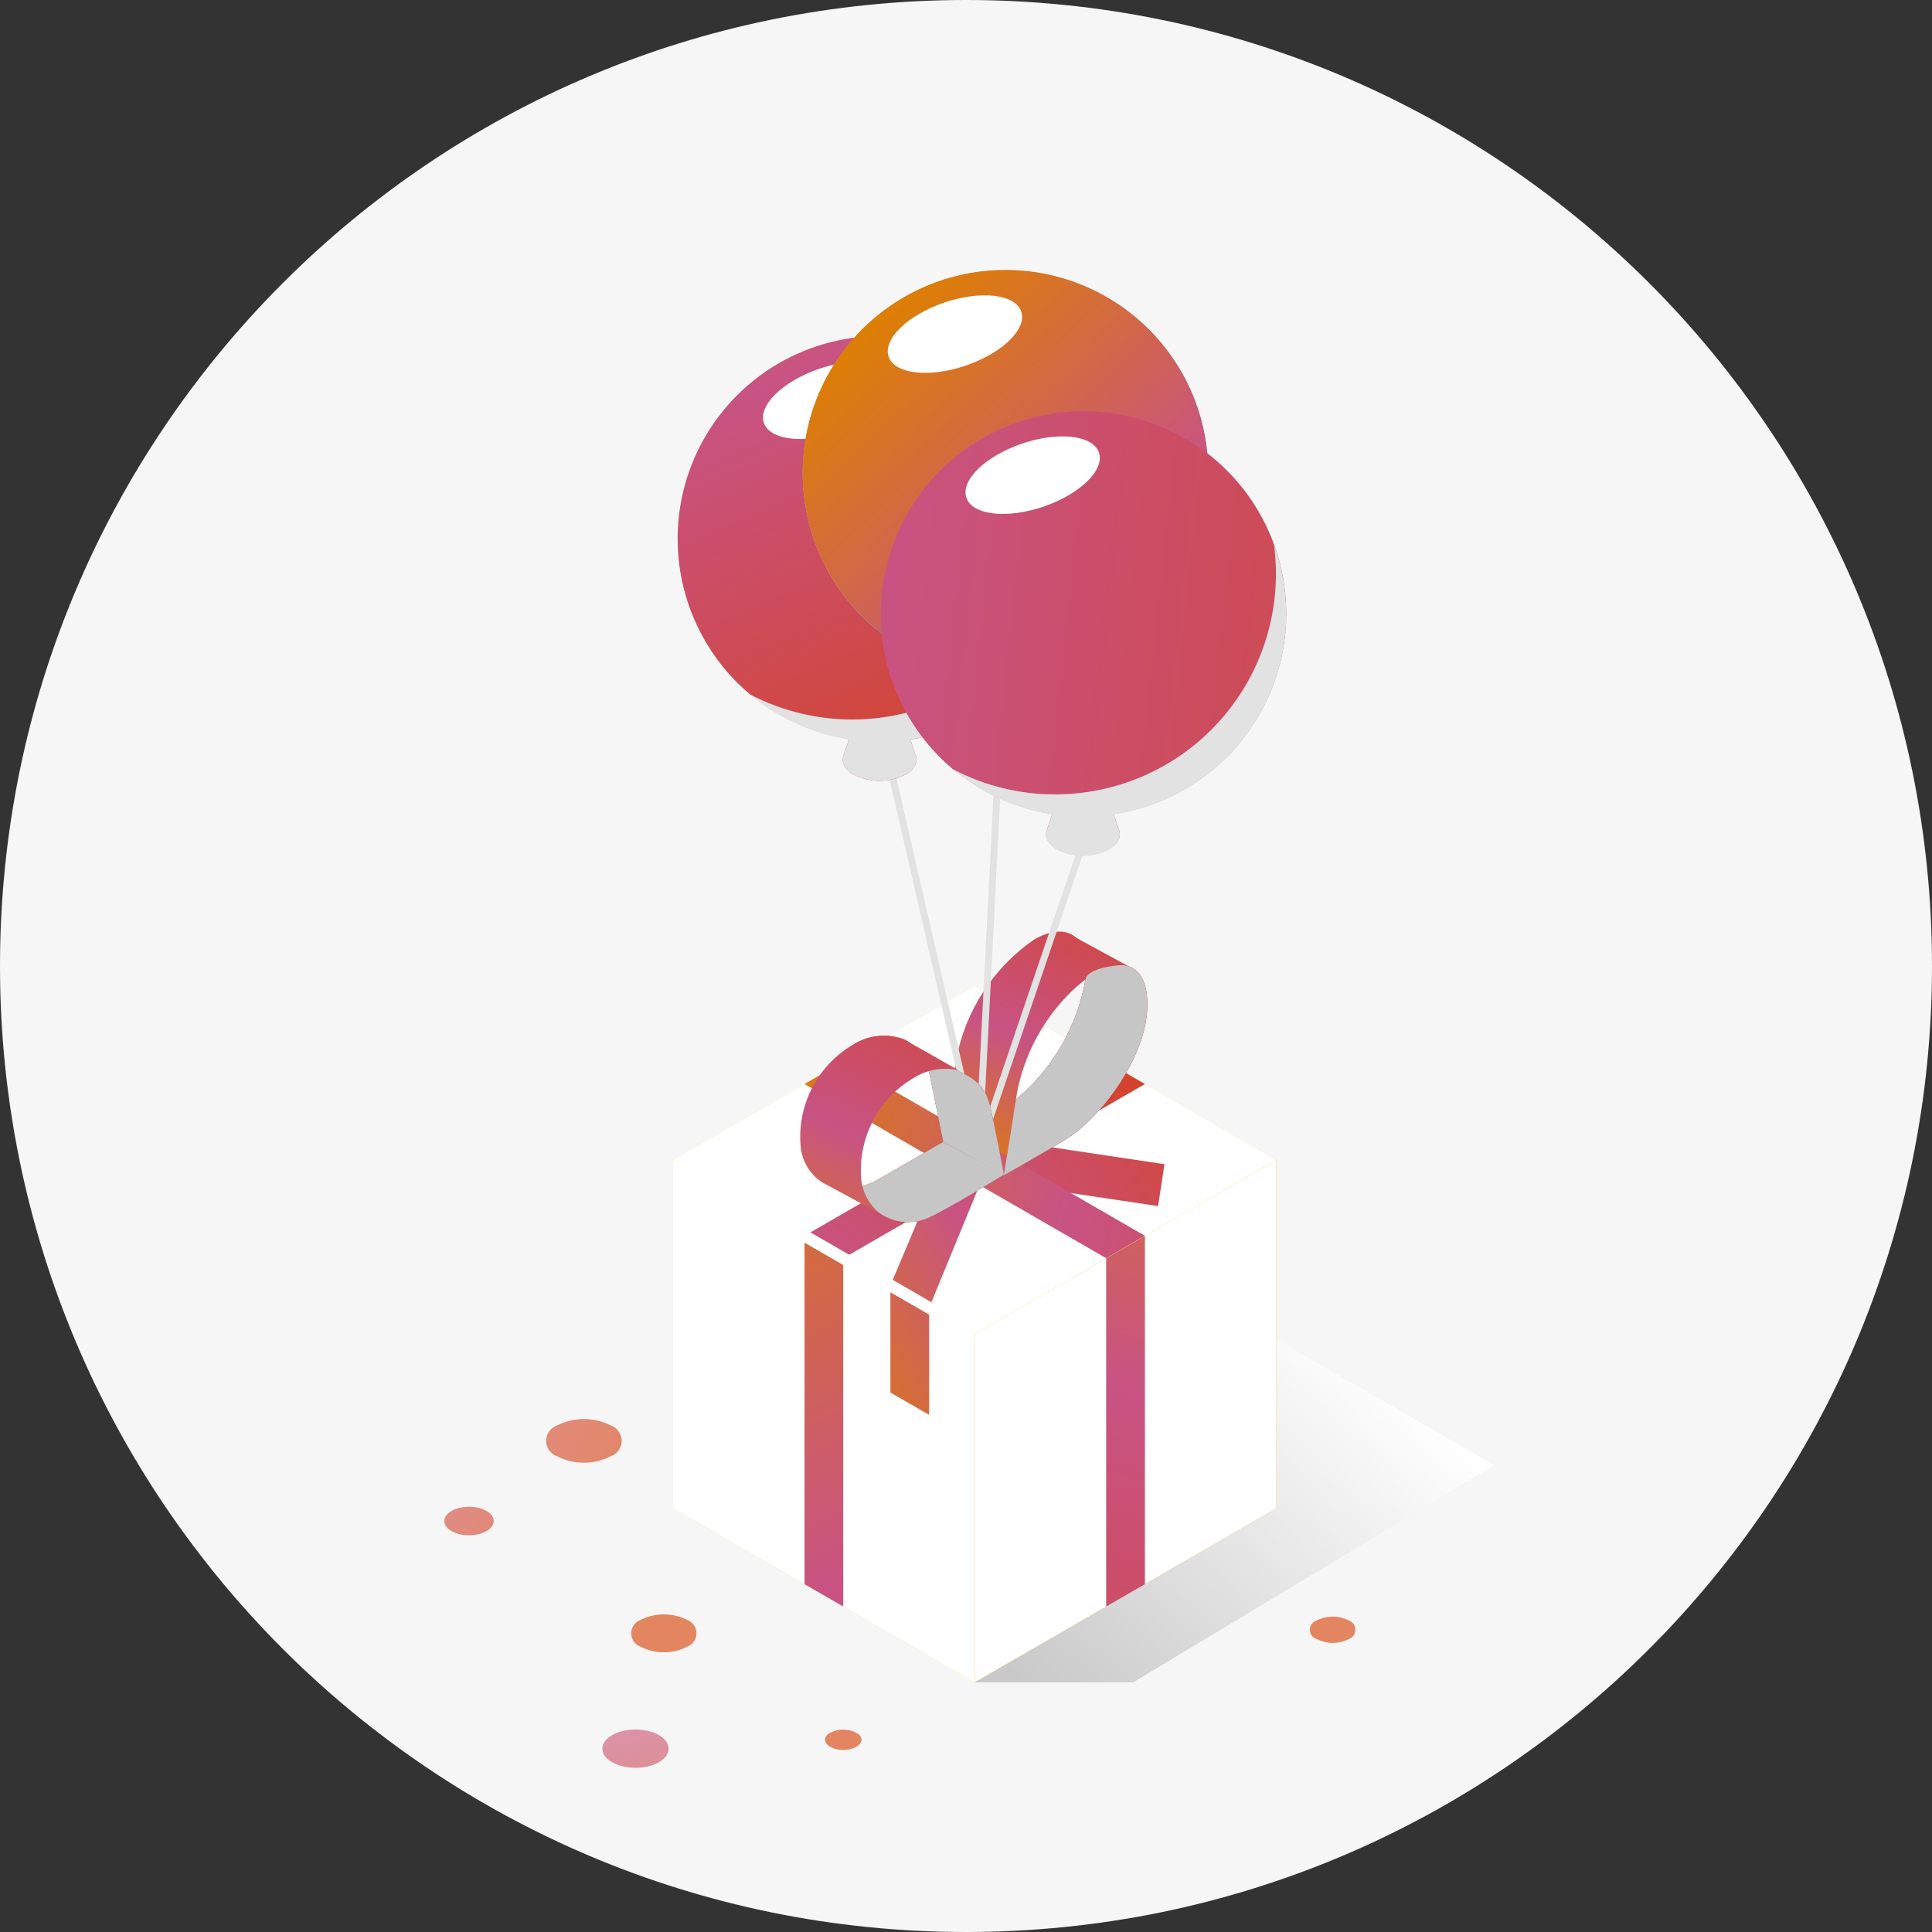 <svg width="135" height="135" viewBox="0 0 135 135" fill="none" xmlns="http://www.w3.org/2000/svg">
<rect x="0" y="0" width="135" height="135" fill="#333333" stroke="none"/>
<path d="M135 67.5C135 30.221 104.779 0 67.5 0C30.221 0 0 30.221 0 67.5C0 104.779 30.221 135 67.5 135C104.779 135 135 104.779 135 67.5Z" fill="#F6F6F6"/>
<path style="mix-blend-mode:multiply" d="M83.317 90.206L58.104 105.394L68.109 117.556H79.183L104.395 102.378L83.317 90.206Z" fill="url(#paint0_linear_10283_2869)"/>
<path d="M68.109 93.222V117.556L47.03 105.394V81.05L62.218 89.817L64.924 91.385L68.109 93.222Z" fill="#FBD45C"/>
<g style="mix-blend-mode:color">
<path d="M68.109 93.222V117.556L47.03 105.394V81.05L62.218 89.817L64.924 91.385L68.109 93.222Z" fill="white"/>
</g>
<path d="M58.923 112.254L56.217 110.696V86.352L58.923 87.92V112.254Z" fill="url(#paint1_linear_10283_2869)"/>
<path d="M64.924 91.385V98.864L62.218 97.306V89.817L64.924 91.385Z" fill="url(#paint2_linear_10283_2869)"/>
<path d="M89.188 105.394L68.109 117.556V93.222L89.188 81.05V105.394Z" fill="#E79B00"/>
<g style="mix-blend-mode:color">
<path d="M89.188 105.394L68.109 117.556V93.222L89.188 81.05V105.394Z" fill="white"/>
</g>
<path d="M80.001 110.696L77.295 112.254V87.92L80.001 86.352V110.696Z" fill="url(#paint3_linear_10283_2869)"/>
<path d="M68.109 93.222L47.03 81.05L68.109 68.878L89.188 81.05L68.109 93.222Z" fill="#FBD45C"/>
<g style="mix-blend-mode:color">
<path d="M68.109 93.222L47.03 81.05L68.109 68.878L89.188 81.05L68.109 93.222Z" fill="white"/>
</g>
<path d="M58.923 87.92L56.217 86.352L77.296 74.18L80.001 75.748L58.923 87.92Z" fill="url(#paint4_linear_10283_2869)"/>
<path d="M80.92 84.275L70.466 82.717L70.915 79.782L81.37 81.35L80.92 84.275Z" fill="url(#paint5_linear_10283_2869)"/>
<path d="M64.924 91.385L62.218 89.817L64.924 83.406L68.449 82.807L64.924 91.385Z" fill="url(#paint6_linear_10283_2869)"/>
<path d="M78.114 67.46C78.114 67.46 75.968 67.61 75.848 68.459C75.269 71.731 73.55 74.692 70.995 76.816L70.146 82.118C70.146 82.118 71.714 81.25 74.33 79.702C76.946 78.154 80.031 73.91 80.161 70.476C80.291 67.041 78.114 67.46 78.114 67.46Z" fill="url(#paint7_linear_10283_2869)"/>
<path d="M76.487 68.019C76.847 67.755 77.265 67.581 77.706 67.51C78.147 67.439 78.598 67.473 79.023 67.61L74.649 65.233L74.989 69.158C75.442 68.721 75.944 68.338 76.487 68.019Z" fill="url(#paint8_linear_10283_2869)"/>
<path d="M70.995 76.796L71.065 76.357C71.668 73.202 73.383 70.368 75.898 68.369C76.197 65.503 74.62 64.285 72.243 65.663C69.412 67.623 67.464 70.617 66.821 74L65.912 79.792L70.426 77.186C70.605 77.066 70.795 76.936 70.995 76.796Z" fill="url(#paint9_linear_10283_2869)"/>
<path d="M65.902 79.782L70.146 82.098L70.995 76.796L67.041 77.705L65.902 79.782Z" fill="url(#paint10_linear_10283_2869)"/>
<path d="M67.749 93.432C67.676 93.43 67.603 93.41 67.54 93.372L47.31 81.689C47.213 81.634 47.142 81.544 47.113 81.437C47.083 81.331 47.096 81.216 47.15 81.12C47.177 81.072 47.213 81.03 47.257 80.996C47.3 80.963 47.35 80.938 47.403 80.924C47.456 80.91 47.511 80.907 47.566 80.915C47.62 80.923 47.672 80.942 47.719 80.97L67.959 92.653C68.007 92.68 68.049 92.716 68.083 92.759C68.116 92.803 68.141 92.852 68.155 92.906C68.169 92.959 68.172 93.014 68.164 93.068C68.156 93.123 68.138 93.175 68.109 93.222C68.072 93.284 68.019 93.337 67.956 93.373C67.894 93.41 67.822 93.43 67.749 93.432Z" fill="white"/>
<path d="M56.217 75.748L58.923 74.18L80.001 86.352L77.296 87.92L56.217 75.748Z" fill="url(#paint11_linear_10283_2869)"/>
<path d="M68.379 80.701H68.329C68.266 80.684 68.211 80.643 68.178 80.587C68.144 80.531 68.134 80.465 68.149 80.401L75.798 57.824C75.812 57.762 75.851 57.708 75.905 57.675C75.96 57.641 76.025 57.63 76.087 57.645C76.15 57.659 76.204 57.698 76.237 57.752C76.271 57.807 76.282 57.872 76.267 57.934L68.618 80.491C68.611 80.549 68.583 80.603 68.538 80.641C68.494 80.68 68.437 80.701 68.379 80.701Z" fill="#E2E2E2"/>
<path d="M68.379 80.701C68.347 80.699 68.316 80.692 68.288 80.678C68.259 80.665 68.233 80.647 68.212 80.623C68.191 80.6 68.174 80.573 68.163 80.543C68.153 80.514 68.148 80.482 68.149 80.451L70.026 43.735C70.026 43.672 70.052 43.611 70.097 43.566C70.141 43.521 70.202 43.496 70.266 43.496C70.329 43.496 70.39 43.521 70.435 43.566C70.48 43.611 70.505 43.672 70.505 43.735L68.628 80.451C68.631 80.484 68.627 80.518 68.616 80.55C68.604 80.582 68.586 80.61 68.562 80.634C68.538 80.658 68.509 80.676 68.478 80.688C68.446 80.699 68.412 80.704 68.379 80.701Z" fill="#E2E2E2"/>
<path d="M68.379 80.7C68.322 80.699 68.267 80.679 68.224 80.643C68.18 80.606 68.15 80.556 68.139 80.501L61.798 52.882C61.793 52.85 61.794 52.818 61.8 52.786C61.807 52.755 61.821 52.726 61.839 52.7C61.858 52.674 61.882 52.651 61.909 52.635C61.936 52.618 61.967 52.607 61.998 52.602C62.03 52.595 62.063 52.594 62.094 52.601C62.126 52.607 62.157 52.62 62.183 52.639C62.209 52.658 62.231 52.682 62.248 52.71C62.264 52.738 62.274 52.769 62.278 52.802L68.618 80.421C68.627 80.484 68.612 80.548 68.574 80.6C68.537 80.652 68.481 80.688 68.419 80.7H68.379Z" fill="#E2E2E2"/>
<path d="M75.688 37.664C75.692 34.954 74.918 32.3 73.46 30.017C72.001 27.733 69.918 25.916 67.458 24.78C64.998 23.644 62.263 23.238 59.579 23.609C56.895 23.98 54.373 25.113 52.313 26.873C50.253 28.634 48.741 30.948 47.957 33.542C47.172 36.136 47.148 38.9 47.887 41.507C48.626 44.114 50.096 46.455 52.125 48.252C54.154 50.048 56.655 51.225 59.332 51.644L58.923 52.832C58.793 53.291 59.033 53.77 59.642 54.12C60.206 54.409 60.83 54.56 61.464 54.56C62.098 54.56 62.722 54.409 63.286 54.12C63.895 53.77 64.135 53.291 64.005 52.832L63.616 51.673C66.972 51.171 70.037 49.481 72.253 46.91C74.468 44.339 75.687 41.058 75.688 37.664Z" fill="url(#paint12_linear_10283_2869)"/>
<path d="M74.969 34.858C74.969 37.509 74.286 40.114 72.985 42.423C71.685 44.733 69.811 46.668 67.545 48.042C65.278 49.416 62.696 50.182 60.047 50.268C57.398 50.353 54.772 49.754 52.422 48.528C50.763 47.132 49.446 45.372 48.574 43.386C47.702 41.4 47.298 39.24 47.393 37.073C47.489 34.906 48.081 32.789 49.123 30.887C50.166 28.985 51.632 27.348 53.408 26.103C55.184 24.857 57.222 24.036 59.366 23.703C61.509 23.37 63.7 23.534 65.77 24.183C67.841 24.831 69.734 25.946 71.305 27.442C72.875 28.938 74.081 30.775 74.829 32.811C74.921 33.49 74.968 34.174 74.969 34.858Z" fill="url(#paint13_linear_10283_2869)"/>
<g style="mix-blend-mode:multiply">
<path d="M68.029 25.093C68.579 25.392 69.109 25.726 69.617 26.091C69.109 25.726 68.579 25.392 68.029 25.093Z" fill="#E2E2E2"/>
<path d="M69.906 26.261C70.353 26.599 70.783 26.959 71.194 27.34C70.783 26.959 70.353 26.599 69.906 26.261Z" fill="#E2E2E2"/>
<path d="M66.072 24.264C66.617 24.453 67.15 24.673 67.67 24.923C67.15 24.673 66.617 24.453 66.072 24.264Z" fill="#E2E2E2"/>
<path d="M72.902 29.247C73.265 29.736 73.598 30.246 73.9 30.774C73.598 30.246 73.265 29.736 72.902 29.247Z" fill="#E2E2E2"/>
<path d="M73.95 30.864C74.257 31.427 74.524 32.011 74.749 32.612C74.524 32.011 74.257 31.427 73.95 30.864Z" fill="#E2E2E2"/>
<path d="M72.662 28.927C72.276 28.442 71.863 27.978 71.424 27.539C71.863 27.978 72.276 28.442 72.662 28.927Z" fill="#E2E2E2"/>
<path d="M61.529 23.505C62.197 23.509 62.864 23.559 63.526 23.655C62.864 23.56 62.197 23.51 61.529 23.505Z" fill="#E2E2E2"/>
<path d="M47.36 37.664C47.361 38.161 47.388 38.658 47.44 39.152C47.388 38.658 47.361 38.161 47.36 37.664Z" fill="#E2E2E2"/>
<path d="M63.975 23.725C64.607 23.833 65.231 23.983 65.842 24.174C65.231 23.983 64.607 23.833 63.975 23.725Z" fill="#E2E2E2"/>
<path d="M50.206 46.172C50.006 45.912 49.816 45.632 49.636 45.353C49.816 45.632 50.006 45.912 50.206 46.172Z" fill="#E2E2E2"/>
<path d="M51.464 47.63C51.693 47.859 51.933 48.089 52.183 48.298C51.933 48.089 51.693 47.839 51.464 47.63Z" fill="#E2E2E2"/>
<path d="M51.114 47.26L50.515 46.571L51.114 47.26Z" fill="#E2E2E2"/>
<path d="M75.688 37.664C75.684 36.026 75.397 34.401 74.839 32.861C74.923 33.524 74.966 34.191 74.969 34.858C74.969 37.507 74.287 40.11 72.988 42.418C71.689 44.727 69.818 46.661 67.554 48.036C65.29 49.41 62.711 50.179 60.064 50.267C57.417 50.355 54.792 49.759 52.442 48.538C54.408 50.194 56.792 51.279 59.332 51.673L58.923 52.832C58.793 53.291 59.032 53.77 59.642 54.12C60.206 54.409 60.83 54.56 61.464 54.56C62.098 54.56 62.722 54.409 63.286 54.12C63.895 53.77 64.135 53.291 64.005 52.832L63.616 51.673C66.972 51.171 70.037 49.481 72.252 46.91C74.468 44.339 75.687 41.058 75.688 37.664Z" fill="#E2E2E2"/>
<path d="M47.669 40.6C47.609 40.27 47.55 39.941 47.51 39.601C47.55 39.941 47.609 40.27 47.669 40.6Z" fill="#E2E2E2"/>
<path d="M48.059 42.028C47.959 41.718 47.869 41.419 47.789 41.099C47.869 41.419 47.939 41.718 48.059 42.028Z" fill="#E2E2E2"/>
<path d="M48.638 43.526C48.478 43.186 48.338 42.847 48.209 42.527C48.338 42.847 48.478 43.186 48.638 43.526Z" fill="#E2E2E2"/>
<path d="M49.417 45.013C49.172 44.62 48.949 44.213 48.748 43.795C48.949 44.213 49.172 44.62 49.417 45.013Z" fill="#E2E2E2"/>
</g>
<path d="M58.757 30.171C61.315 29.3 63.053 27.608 62.639 26.392C62.225 25.176 59.816 24.896 57.258 25.767C54.7 26.637 52.962 28.329 53.376 29.546C53.79 30.762 56.199 31.042 58.757 30.171Z" fill="white"/>
<path d="M84.425 33.051C84.428 31.392 84.138 29.746 83.566 28.188C82.732 25.914 81.33 23.892 79.492 22.314C77.654 20.736 75.442 19.656 73.068 19.177C70.693 18.697 68.236 18.834 65.93 19.575C63.623 20.316 61.546 21.636 59.895 23.408C58.244 25.18 57.075 27.347 56.499 29.7C55.924 32.052 55.962 34.514 56.608 36.848C57.255 39.182 58.489 41.312 60.193 43.033C61.897 44.755 64.014 46.01 66.342 46.681C66.409 47.012 66.554 47.323 66.763 47.589C66.973 47.854 67.243 48.066 67.55 48.209C68.461 48.672 69.469 48.913 70.49 48.913C71.513 48.913 72.52 48.672 73.431 48.209C73.765 48.062 74.053 47.829 74.267 47.535C74.481 47.24 74.613 46.893 74.649 46.531C77.493 45.603 79.97 43.8 81.726 41.379C83.482 38.957 84.427 36.042 84.425 33.051Z" fill="#578FCA"/>
<path d="M83.696 30.235C83.696 32.886 83.013 35.491 81.713 37.8C80.412 40.11 78.538 42.045 76.272 43.419C74.006 44.793 71.423 45.559 68.774 45.645C66.126 45.73 63.499 45.131 61.15 43.905C59.487 42.508 58.167 40.748 57.293 38.76C56.419 36.772 56.013 34.61 56.108 32.44C56.202 30.271 56.794 28.152 57.837 26.248C58.881 24.343 60.348 22.704 62.126 21.457C63.904 20.21 65.944 19.388 68.09 19.055C70.236 18.722 72.43 18.886 74.502 19.536C76.574 20.186 78.469 21.303 80.041 22.801C81.612 24.3 82.819 26.139 83.566 28.178C83.655 28.86 83.699 29.547 83.696 30.235Z" fill="#D0E6FB"/>
<path d="M67.476 25.549C70.034 24.678 71.772 22.986 71.358 21.77C70.944 20.553 68.534 20.273 65.976 21.144C63.418 22.015 61.68 23.707 62.094 24.923C62.508 26.139 64.918 26.419 67.476 25.549Z" fill="white"/>
<path d="M84.425 33.051C84.429 30.341 83.656 27.687 82.197 25.404C80.738 23.12 78.655 21.302 76.195 20.167C73.734 19.031 71 18.625 68.316 18.995C65.632 19.367 63.11 20.5 61.05 22.26C58.99 24.021 57.478 26.335 56.694 28.929C55.909 31.523 55.885 34.287 56.624 36.894C57.363 39.501 58.834 41.842 60.862 43.638C62.891 45.435 65.392 46.612 68.069 47.03L67.68 48.189C67.635 48.453 67.682 48.725 67.813 48.959C67.944 49.193 68.15 49.376 68.399 49.477C68.966 49.762 69.591 49.911 70.226 49.911C70.861 49.911 71.487 49.762 72.053 49.477C72.662 49.127 72.902 48.648 72.772 48.189L72.383 47.03C75.728 46.52 78.78 44.831 80.989 42.267C83.197 39.704 84.416 36.435 84.425 33.051Z" fill="url(#paint14_linear_10283_2869)"/>
<path d="M83.696 30.235C83.696 32.886 83.013 35.491 81.713 37.8C80.412 40.11 78.538 42.045 76.272 43.419C74.006 44.793 71.423 45.559 68.774 45.645C66.126 45.73 63.499 45.131 61.15 43.905C59.487 42.508 58.167 40.748 57.293 38.76C56.419 36.772 56.013 34.61 56.108 32.44C56.202 30.271 56.794 28.152 57.837 26.248C58.881 24.343 60.348 22.704 62.126 21.457C63.904 20.21 65.944 19.388 68.09 19.055C70.236 18.722 72.43 18.886 74.502 19.536C76.574 20.186 78.469 21.303 80.041 22.801C81.612 24.3 82.819 26.139 83.566 28.178C83.655 28.86 83.699 29.547 83.696 30.235Z" fill="url(#paint15_linear_10283_2869)"/>
<path d="M67.476 25.549C70.034 24.678 71.772 22.986 71.358 21.77C70.944 20.553 68.534 20.273 65.976 21.144C63.418 22.015 61.68 23.707 62.094 24.923C62.508 26.139 64.918 26.419 67.476 25.549Z" fill="white"/>
<path d="M89.877 42.906C89.881 40.197 89.108 37.543 87.649 35.259C86.19 32.975 84.107 31.158 81.647 30.022C79.186 28.886 76.452 28.48 73.768 28.851C71.084 29.222 68.562 30.355 66.502 32.116C64.442 33.876 62.93 36.191 62.146 38.784C61.361 41.378 61.337 44.142 62.076 46.749C62.815 49.357 64.285 51.697 66.314 53.494C68.343 55.29 70.844 56.468 73.521 56.886L73.132 58.054C73.002 58.503 73.242 58.983 73.851 59.342C74.415 59.631 75.039 59.782 75.673 59.782C76.307 59.782 76.931 59.631 77.495 59.342C78.104 58.983 78.344 58.503 78.214 58.054L77.825 56.886C81.172 56.38 84.228 54.692 86.439 52.128C88.65 49.563 89.87 46.292 89.877 42.906Z" fill="url(#paint16_linear_10283_2869)"/>
<path d="M89.138 40.081C89.138 42.731 88.455 45.337 87.154 47.646C85.854 49.955 83.98 51.89 81.714 53.264C79.447 54.638 76.865 55.405 74.216 55.49C71.567 55.575 68.941 54.976 66.591 53.75C64.932 52.354 63.615 50.594 62.743 48.608C61.871 46.622 61.467 44.462 61.562 42.295C61.658 40.128 62.249 38.012 63.292 36.11C64.335 34.208 65.801 32.571 67.577 31.325C69.353 30.079 71.391 29.258 73.535 28.925C75.678 28.593 77.869 28.756 79.939 29.405C82.01 30.053 83.903 31.168 85.474 32.664C87.044 34.161 88.25 35.998 88.998 38.034C89.091 38.712 89.138 39.396 89.138 40.081Z" fill="url(#paint17_linear_10283_2869)"/>
<path d="M84.075 31.503C84.525 31.835 84.955 32.191 85.363 32.572C84.955 32.191 84.525 31.835 84.075 31.503Z" fill="url(#paint18_linear_10283_2869)"/>
<path d="M82.188 30.325C82.741 30.624 83.275 30.958 83.786 31.324C83.275 30.958 82.741 30.624 82.188 30.325Z" fill="url(#paint19_linear_10283_2869)"/>
<path d="M78.144 28.957C78.772 29.07 79.392 29.22 80.001 29.406C79.392 29.22 78.772 29.07 78.144 28.957Z" fill="url(#paint20_linear_10283_2869)"/>
<path d="M80.241 29.496C80.786 29.685 81.32 29.905 81.839 30.155C81.32 29.905 80.786 29.685 80.241 29.496Z" fill="url(#paint21_linear_10283_2869)"/>
<path d="M61.529 42.897C61.531 41.693 61.689 40.495 61.998 39.332C61.688 40.498 61.531 41.7 61.529 42.906C61.53 43.4 61.557 43.893 61.609 44.384C61.557 43.89 61.53 43.393 61.529 42.897Z" fill="url(#paint22_linear_10283_2869)"/>
<path d="M86.881 34.169C86.495 33.678 86.078 33.211 85.633 32.772C86.078 33.211 86.495 33.678 86.881 34.169Z" fill="url(#paint23_linear_10283_2869)"/>
<path d="M75.688 28.737C76.357 28.74 77.024 28.794 77.685 28.897C77.024 28.794 76.357 28.74 75.688 28.737Z" fill="url(#paint24_linear_10283_2869)"/>
<path d="M88.109 36.097C88.408 36.663 88.665 37.25 88.878 37.854C88.665 37.25 88.408 36.663 88.109 36.097Z" fill="url(#paint25_linear_10283_2869)"/>
<path d="M87.061 34.479C87.43 34.963 87.764 35.474 88.059 36.007C87.764 35.474 87.43 34.963 87.061 34.479Z" fill="url(#paint26_linear_10283_2869)"/>
<path d="M65.283 52.492C65.074 52.273 64.884 52.043 64.684 51.803C64.914 52.043 65.074 52.273 65.283 52.492Z" fill="url(#paint27_linear_10283_2869)"/>
<path d="M64.375 51.404C64.175 51.144 63.985 50.865 63.806 50.585C63.985 50.835 64.175 51.144 64.375 51.404Z" fill="url(#paint28_linear_10283_2869)"/>
<path d="M65.633 52.832C65.862 53.061 66.102 53.291 66.352 53.511C66.102 53.321 65.912 53.091 65.633 52.832Z" fill="url(#paint29_linear_10283_2869)"/>
<path d="M62.158 38.693C62.16 38.65 62.16 38.606 62.158 38.563C62.16 38.606 62.16 38.65 62.158 38.693Z" fill="url(#paint30_linear_10283_2869)"/>
<g style="mix-blend-mode:multiply">
<path d="M89.877 42.906C89.874 41.265 89.587 39.637 89.028 38.094C89.112 38.756 89.156 39.423 89.158 40.091C89.158 44.179 87.534 48.101 84.642 50.992C81.751 53.883 77.83 55.508 73.741 55.508C71.265 55.516 68.825 54.919 66.631 53.77C68.597 55.427 70.981 56.511 73.521 56.906L73.132 58.074C73.002 58.523 73.242 59.003 73.851 59.362C74.415 59.651 75.039 59.802 75.673 59.802C76.307 59.802 76.931 59.651 77.495 59.362C78.104 59.003 78.344 58.523 78.214 58.074L77.825 56.906C81.176 56.399 84.234 54.709 86.446 52.14C88.657 49.572 89.874 46.296 89.877 42.906Z" fill="#E2E2E2"/>
</g>
<path d="M63.586 50.255C63.346 49.856 63.117 49.447 62.917 49.027C63.117 49.447 63.346 49.836 63.586 50.255Z" fill="url(#paint31_linear_10283_2869)"/>
<path d="M62.807 48.768C62.647 48.428 62.507 48.079 62.378 47.719C62.507 48.079 62.647 48.428 62.807 48.768Z" fill="url(#paint32_linear_10283_2869)"/>
<path d="M61.838 45.842C61.769 45.513 61.719 45.183 61.669 44.844C61.719 45.173 61.769 45.503 61.838 45.842Z" fill="url(#paint33_linear_10283_2869)"/>
<path d="M62.218 47.26C62.128 46.95 62.038 46.651 61.958 46.331C62.038 46.651 62.128 46.95 62.218 47.26Z" fill="url(#paint34_linear_10283_2869)"/>
<path d="M72.908 35.404C75.466 34.533 77.204 32.842 76.79 31.625C76.376 30.409 73.967 30.129 71.409 31C68.851 31.87 67.113 33.562 67.527 34.779C67.941 35.995 70.35 36.275 72.908 35.404Z" fill="white"/>
<path d="M65.912 79.792L61.399 82.398C61.02 82.613 60.618 82.784 60.201 82.907C60.427 83.569 60.806 84.168 61.309 84.655C61.817 85.051 62.424 85.299 63.064 85.371C63.703 85.444 64.351 85.337 64.934 85.064C66.382 84.405 70.156 82.068 70.156 82.068L65.912 79.792Z" fill="url(#paint35_linear_10283_2869)"/>
<path d="M64.914 74.849L65.912 79.782L70.156 82.098C70.156 82.098 69.457 78.344 69.157 77.216C68.858 76.087 68.419 75.438 66.571 74.669C66.301 74.561 66.009 74.522 65.72 74.553C65.431 74.584 65.154 74.686 64.914 74.849Z" fill="url(#paint36_linear_10283_2869)"/>
<path d="M78.114 67.46C78.114 67.46 75.968 67.61 75.848 68.459C75.269 71.731 73.55 74.692 70.995 76.816L70.146 82.118C70.146 82.118 71.714 81.25 74.33 79.702C76.946 78.154 80.031 73.91 80.161 70.476C80.291 67.041 78.114 67.46 78.114 67.46Z" fill="url(#paint37_linear_10283_2869)"/>
<g style="mix-blend-mode:multiply">
<path d="M78.114 67.46C78.114 67.46 75.968 67.61 75.848 68.459C75.269 71.731 73.55 74.692 70.995 76.816L70.146 82.118C70.146 82.118 71.714 81.25 74.33 79.702C76.946 78.154 80.031 73.91 80.161 70.476C80.291 67.041 78.114 67.46 78.114 67.46Z" fill="#C6C6C6"/>
</g>
<path d="M65.912 79.792L61.399 82.398C61.02 82.613 60.618 82.784 60.201 82.907C60.427 83.569 60.806 84.168 61.309 84.655C61.817 85.051 62.424 85.299 63.064 85.371C63.703 85.444 64.351 85.337 64.934 85.064C66.382 84.405 70.156 82.068 70.156 82.068L65.912 79.792Z" fill="url(#paint38_linear_10283_2869)"/>
<path d="M64.914 74.849L65.912 79.782L70.156 82.098C70.156 82.098 69.457 78.344 69.157 77.216C68.858 76.087 68.419 75.438 66.571 74.669C66.301 74.561 66.009 74.522 65.72 74.553C65.431 74.584 65.154 74.686 64.914 74.849Z" fill="url(#paint39_linear_10283_2869)"/>
<g style="mix-blend-mode:multiply">
<path d="M65.912 79.792L61.399 82.398C61.02 82.613 60.618 82.784 60.201 82.907C60.427 83.569 60.806 84.168 61.309 84.655C61.817 85.051 62.424 85.299 63.064 85.371C63.703 85.444 64.351 85.337 64.934 85.064C66.382 84.405 70.156 82.068 70.156 82.068L65.912 79.792Z" fill="#C6C6C6"/>
</g>
<g style="mix-blend-mode:multiply">
<path d="M64.914 74.849L65.912 79.782L70.156 82.098C70.156 82.098 69.457 78.344 69.157 77.216C68.858 76.087 68.419 75.438 66.571 74.669C66.301 74.561 66.009 74.522 65.72 74.553C65.431 74.584 65.154 74.686 64.914 74.849Z" fill="#C6C6C6"/>
</g>
<path d="M60.5 83.546C60.397 83.332 60.317 83.108 60.261 82.877L60.201 82.628C60.037 81.197 60.289 79.75 60.926 78.459C61.564 77.168 62.56 76.088 63.795 75.348C64.26 75.05 64.778 74.846 65.322 74.748C65.865 74.651 66.422 74.661 66.961 74.779L63.626 72.882C63.487 72.782 63.34 72.695 63.187 72.623C62.594 72.397 61.956 72.315 61.326 72.384C60.696 72.454 60.091 72.672 59.562 73.022C58.323 73.76 57.324 74.841 56.686 76.135C56.048 77.428 55.799 78.879 55.967 80.311C56.037 80.765 56.199 81.201 56.443 81.59C56.687 81.98 57.007 82.316 57.385 82.578C57.513 82.661 57.646 82.734 57.784 82.797L61.479 84.794C61.051 84.469 60.715 84.039 60.5 83.546Z" fill="url(#paint40_linear_10283_2869)"/>
<g opacity="0.6">
<path d="M94.25 114.53C93.903 114.707 93.518 114.8 93.127 114.8C92.737 114.8 92.352 114.707 92.004 114.53C91.865 114.488 91.743 114.402 91.657 114.285C91.571 114.168 91.524 114.027 91.524 113.881C91.524 113.736 91.571 113.595 91.657 113.478C91.743 113.361 91.865 113.275 92.004 113.232C92.352 113.055 92.737 112.963 93.127 112.963C93.518 112.963 93.903 113.055 94.25 113.232C94.384 113.28 94.5 113.368 94.582 113.484C94.664 113.6 94.708 113.739 94.708 113.881C94.708 114.023 94.664 114.162 94.582 114.278C94.5 114.395 94.384 114.483 94.25 114.53Z" fill="url(#paint41_linear_10283_2869)"/>
<path d="M42.667 101.759C42.089 102.055 41.449 102.209 40.8 102.209C40.15 102.209 39.511 102.055 38.932 101.759C38.707 101.683 38.511 101.538 38.372 101.344C38.233 101.151 38.158 100.919 38.158 100.681C38.158 100.443 38.233 100.211 38.372 100.017C38.511 99.824 38.707 99.679 38.932 99.602C39.511 99.307 40.15 99.153 40.8 99.153C41.449 99.153 42.089 99.307 42.667 99.602C42.892 99.679 43.088 99.824 43.227 100.017C43.366 100.211 43.441 100.443 43.441 100.681C43.441 100.919 43.366 101.151 43.227 101.344C43.088 101.538 42.892 101.683 42.667 101.759Z" fill="url(#paint42_linear_10283_2869)"/>
<path d="M32.772 107.281C33.726 107.281 34.499 106.834 34.499 106.283C34.499 105.731 33.726 105.284 32.772 105.284C31.817 105.284 31.044 105.731 31.044 106.283C31.044 106.834 31.817 107.281 32.772 107.281Z" fill="url(#paint43_linear_10283_2869)"/>
<path d="M48.009 115.07C47.506 115.326 46.95 115.459 46.386 115.459C45.822 115.459 45.266 115.326 44.764 115.07C44.571 115 44.404 114.872 44.287 114.704C44.169 114.536 44.106 114.336 44.106 114.131C44.106 113.926 44.169 113.726 44.287 113.558C44.404 113.39 44.571 113.262 44.764 113.192C45.266 112.936 45.822 112.803 46.386 112.803C46.95 112.803 47.506 112.936 48.009 113.192C48.202 113.262 48.368 113.39 48.486 113.558C48.604 113.726 48.667 113.926 48.667 114.131C48.667 114.336 48.604 114.536 48.486 114.704C48.368 114.872 48.202 115 48.009 115.07Z" fill="url(#paint44_linear_10283_2869)"/>
<path d="M44.404 123.527C45.684 123.527 46.721 122.928 46.721 122.189C46.721 121.45 45.684 120.851 44.404 120.851C43.125 120.851 42.088 121.45 42.088 122.189C42.088 122.928 43.125 123.527 44.404 123.527Z" fill="url(#paint45_linear_10283_2869)"/>
<path d="M59.822 122.069C59.543 122.21 59.235 122.283 58.923 122.283C58.611 122.283 58.303 122.21 58.024 122.069C57.525 121.78 57.525 121.31 58.024 121.071C58.303 120.93 58.611 120.857 58.923 120.857C59.235 120.857 59.543 120.93 59.822 121.071C60.321 121.31 60.321 121.78 59.822 122.069Z" fill="url(#paint46_linear_10283_2869)"/>
</g>
<defs>
<linearGradient id="paint0_linear_10283_2869" x1="66.032" y1="120.392" x2="95.648" y2="88.259" gradientUnits="userSpaceOnUse">
<stop offset="0.13" stop-color="#C9C9C9"/>
<stop offset="0.89" stop-color="white"/>
</linearGradient>
<linearGradient id="paint1_linear_10283_2869" x1="43.495" y1="70.076" x2="97.006" y2="181.202" gradientUnits="userSpaceOnUse">
<stop stop-color="#DE8000"/>
<stop offset="0.35" stop-color="#C85384"/>
<stop offset="1" stop-color="#D93B00"/>
</linearGradient>
<linearGradient id="paint2_linear_10283_2869" x1="55.628" y1="99.083" x2="97.486" y2="74.11" gradientUnits="userSpaceOnUse">
<stop stop-color="#DE8000"/>
<stop offset="0.35" stop-color="#C85384"/>
<stop offset="1" stop-color="#D93B00"/>
</linearGradient>
<linearGradient id="paint3_linear_10283_2869" x1="88.519" y1="62.478" x2="61.978" y2="161.511" gradientUnits="userSpaceOnUse">
<stop stop-color="#DE8000"/>
<stop offset="0.35" stop-color="#C85384"/>
<stop offset="1" stop-color="#D93B00"/>
</linearGradient>
<linearGradient id="paint4_linear_10283_2869" x1="46.941" y1="105.614" x2="83.566" y2="63.106" gradientUnits="userSpaceOnUse">
<stop stop-color="#DE8000"/>
<stop offset="0.35" stop-color="#C85384"/>
<stop offset="1" stop-color="#D93B00"/>
</linearGradient>
<linearGradient id="paint5_linear_10283_2869" x1="53.451" y1="95.439" x2="95.309" y2="70.456" gradientUnits="userSpaceOnUse">
<stop stop-color="#DE8000"/>
<stop offset="0.35" stop-color="#C85384"/>
<stop offset="1" stop-color="#D93B00"/>
</linearGradient>
<linearGradient id="paint6_linear_10283_2869" x1="52.932" y1="94.56" x2="94.79" y2="69.577" gradientUnits="userSpaceOnUse">
<stop stop-color="#DE8000"/>
<stop offset="0.35" stop-color="#C85384"/>
<stop offset="1" stop-color="#D93B00"/>
</linearGradient>
<linearGradient id="paint7_linear_10283_2869" x1="57.095" y1="88.02" x2="86.811" y2="64.874" gradientUnits="userSpaceOnUse">
<stop stop-color="#DE8000"/>
<stop offset="0.35" stop-color="#C85384"/>
<stop offset="1" stop-color="#D93B00"/>
</linearGradient>
<linearGradient id="paint8_linear_10283_2869" x1="68.928" y1="83.197" x2="81.829" y2="55.827" gradientUnits="userSpaceOnUse">
<stop stop-color="#DE8000"/>
<stop offset="0.35" stop-color="#C85384"/>
<stop offset="1" stop-color="#D93B00"/>
</linearGradient>
<linearGradient id="paint9_linear_10283_2869" x1="66.112" y1="81.869" x2="79.013" y2="54.509" gradientUnits="userSpaceOnUse">
<stop stop-color="#DE8000"/>
<stop offset="0.35" stop-color="#C85384"/>
<stop offset="1" stop-color="#D93B00"/>
</linearGradient>
<linearGradient id="paint10_linear_10283_2869" x1="67.32" y1="82.438" x2="80.211" y2="55.068" gradientUnits="userSpaceOnUse">
<stop stop-color="#DE8000"/>
<stop offset="0.35" stop-color="#C85384"/>
<stop offset="1" stop-color="#D93B00"/>
</linearGradient>
<linearGradient id="paint11_linear_10283_2869" x1="52.073" y1="77.086" x2="116.557" y2="93.022" gradientUnits="userSpaceOnUse">
<stop stop-color="#DE8000"/>
<stop offset="0.35" stop-color="#C85384"/>
<stop offset="1" stop-color="#D93B00"/>
</linearGradient>
<linearGradient id="paint12_linear_10283_2869" x1="46.431" y1="2.756" x2="74.7" y2="68.139" gradientUnits="userSpaceOnUse">
<stop stop-color="#DE8000"/>
<stop offset="0.35" stop-color="#C85384"/>
<stop offset="1" stop-color="#D93B00"/>
</linearGradient>
<linearGradient id="paint13_linear_10283_2869" x1="46.431" y1="2.756" x2="74.699" y2="68.139" gradientUnits="userSpaceOnUse">
<stop stop-color="#DE8000"/>
<stop offset="0.35" stop-color="#C85384"/>
<stop offset="1" stop-color="#D93B00"/>
</linearGradient>
<linearGradient id="paint14_linear_10283_2869" x1="60.191" y1="22.247" x2="91.045" y2="55.368" gradientUnits="userSpaceOnUse">
<stop stop-color="#DE8000"/>
<stop offset="0.53" stop-color="#C85384"/>
<stop offset="1" stop-color="#D93B00"/>
</linearGradient>
<linearGradient id="paint15_linear_10283_2869" x1="60.191" y1="22.247" x2="91.045" y2="55.368" gradientUnits="userSpaceOnUse">
<stop stop-color="#DE8000"/>
<stop offset="0.53" stop-color="#C85384"/>
<stop offset="1" stop-color="#D93B00"/>
</linearGradient>
<linearGradient id="paint16_linear_10283_2869" x1="15.258" y1="37.754" x2="143.527" y2="51.504" gradientUnits="userSpaceOnUse">
<stop stop-color="#DE8000"/>
<stop offset="0.53" stop-color="#C85384"/>
<stop offset="1" stop-color="#D93B00"/>
</linearGradient>
<linearGradient id="paint17_linear_10283_2869" x1="15.477" y1="35.767" x2="143.737" y2="49.527" gradientUnits="userSpaceOnUse">
<stop stop-color="#DE8000"/>
<stop offset="0.35" stop-color="#C85384"/>
<stop offset="1" stop-color="#D93B00"/>
</linearGradient>
<linearGradient id="paint18_linear_10283_2869" x1="81.749" y1="31.713" x2="88.069" y2="32.392" gradientUnits="userSpaceOnUse">
<stop stop-color="#DE8000"/>
<stop offset="0.53" stop-color="#C85384"/>
<stop offset="1" stop-color="#D93B00"/>
</linearGradient>
<linearGradient id="paint19_linear_10283_2869" x1="79.402" y1="30.425" x2="87.041" y2="31.244" gradientUnits="userSpaceOnUse">
<stop stop-color="#DE8000"/>
<stop offset="0.53" stop-color="#C85384"/>
<stop offset="1" stop-color="#D93B00"/>
</linearGradient>
<linearGradient id="paint20_linear_10283_2869" x1="75.019" y1="28.747" x2="83.636" y2="29.676" gradientUnits="userSpaceOnUse">
<stop stop-color="#DE8000"/>
<stop offset="0.53" stop-color="#C85384"/>
<stop offset="1" stop-color="#D93B00"/>
</linearGradient>
<linearGradient id="paint21_linear_10283_2869" x1="77.515" y1="29.446" x2="85.014" y2="30.255" gradientUnits="userSpaceOnUse">
<stop stop-color="#DE8000"/>
<stop offset="0.53" stop-color="#C85384"/>
<stop offset="1" stop-color="#D93B00"/>
</linearGradient>
<linearGradient id="paint22_linear_10283_2869" x1="61.049" y1="41.778" x2="62.477" y2="41.928" gradientUnits="userSpaceOnUse">
<stop stop-color="#DE8000"/>
<stop offset="0.53" stop-color="#C85384"/>
<stop offset="1" stop-color="#D93B00"/>
</linearGradient>
<linearGradient id="paint23_linear_10283_2869" x1="83.267" y1="33.151" x2="89.527" y2="33.83" gradientUnits="userSpaceOnUse">
<stop stop-color="#DE8000"/>
<stop offset="0.53" stop-color="#C85384"/>
<stop offset="1" stop-color="#D93B00"/>
</linearGradient>
<linearGradient id="paint24_linear_10283_2869" x1="72.423" y1="28.348" x2="81.509" y2="29.326" gradientUnits="userSpaceOnUse">
<stop stop-color="#DE8000"/>
<stop offset="0.53" stop-color="#C85384"/>
<stop offset="1" stop-color="#D93B00"/>
</linearGradient>
<linearGradient id="paint25_linear_10283_2869" x1="86.422" y1="36.746" x2="90.865" y2="37.225" gradientUnits="userSpaceOnUse">
<stop stop-color="#DE8000"/>
<stop offset="0.53" stop-color="#C85384"/>
<stop offset="1" stop-color="#D93B00"/>
</linearGradient>
<linearGradient id="paint26_linear_10283_2869" x1="85.104" y1="34.978" x2="90.336" y2="35.547" gradientUnits="userSpaceOnUse">
<stop stop-color="#DE8000"/>
<stop offset="0.53" stop-color="#C85384"/>
<stop offset="1" stop-color="#D93B00"/>
</linearGradient>
<linearGradient id="paint27_linear_10283_2869" x1="63.566" y1="51.993" x2="66.591" y2="52.322" gradientUnits="userSpaceOnUse">
<stop stop-color="#DE8000"/>
<stop offset="0.53" stop-color="#C85384"/>
<stop offset="1" stop-color="#D93B00"/>
</linearGradient>
<linearGradient id="paint28_linear_10283_2869" x1="62.697" y1="50.845" x2="65.653" y2="51.164" gradientUnits="userSpaceOnUse">
<stop stop-color="#DE8000"/>
<stop offset="0.53" stop-color="#C85384"/>
<stop offset="1" stop-color="#D93B00"/>
</linearGradient>
<linearGradient id="paint29_linear_10283_2869" x1="64.305" y1="53.022" x2="67.889" y2="53.401" gradientUnits="userSpaceOnUse">
<stop stop-color="#DE8000"/>
<stop offset="0.53" stop-color="#C85384"/>
<stop offset="1" stop-color="#D93B00"/>
</linearGradient>
<linearGradient id="paint30_linear_10283_2869" x1="62.118" y1="38.623" x2="62.268" y2="38.633" gradientUnits="userSpaceOnUse">
<stop stop-color="#DE8000"/>
<stop offset="0.53" stop-color="#C85384"/>
<stop offset="1" stop-color="#D93B00"/>
</linearGradient>
<linearGradient id="paint31_linear_10283_2869" x1="61.559" y1="49.457" x2="65.153" y2="49.846" gradientUnits="userSpaceOnUse">
<stop stop-color="#DE8000"/>
<stop offset="0.53" stop-color="#C85384"/>
<stop offset="1" stop-color="#D93B00"/>
</linearGradient>
<linearGradient id="paint32_linear_10283_2869" x1="61.449" y1="48.119" x2="63.885" y2="48.378" gradientUnits="userSpaceOnUse">
<stop stop-color="#DE8000"/>
<stop offset="0.53" stop-color="#C85384"/>
<stop offset="1" stop-color="#D93B00"/>
</linearGradient>
<linearGradient id="paint33_linear_10283_2869" x1="61.169" y1="45.273" x2="62.417" y2="45.403" gradientUnits="userSpaceOnUse">
<stop stop-color="#DE8000"/>
<stop offset="0.53" stop-color="#C85384"/>
<stop offset="1" stop-color="#D93B00"/>
</linearGradient>
<linearGradient id="paint34_linear_10283_2869" x1="61.319" y1="46.711" x2="62.957" y2="46.891" gradientUnits="userSpaceOnUse">
<stop stop-color="#DE8000"/>
<stop offset="0.53" stop-color="#C85384"/>
<stop offset="1" stop-color="#D93B00"/>
</linearGradient>
<linearGradient id="paint35_linear_10283_2869" x1="57.475" y1="88.499" x2="87.181" y2="65.353" gradientUnits="userSpaceOnUse">
<stop stop-color="#DE8000"/>
<stop offset="0.35" stop-color="#C85384"/>
<stop offset="1" stop-color="#D93B00"/>
</linearGradient>
<linearGradient id="paint36_linear_10283_2869" x1="59.432" y1="70.815" x2="80.291" y2="89.557" gradientUnits="userSpaceOnUse">
<stop stop-color="#DE8000"/>
<stop offset="0.35" stop-color="#C85384"/>
<stop offset="1" stop-color="#D93B00"/>
</linearGradient>
<linearGradient id="paint37_linear_10283_2869" x1="57.095" y1="88.02" x2="86.811" y2="64.874" gradientUnits="userSpaceOnUse">
<stop stop-color="#DE8000"/>
<stop offset="0.35" stop-color="#C85384"/>
<stop offset="1" stop-color="#D93B00"/>
</linearGradient>
<linearGradient id="paint38_linear_10283_2869" x1="57.475" y1="88.499" x2="87.181" y2="65.353" gradientUnits="userSpaceOnUse">
<stop stop-color="#DE8000"/>
<stop offset="0.35" stop-color="#C85384"/>
<stop offset="1" stop-color="#D93B00"/>
</linearGradient>
<linearGradient id="paint39_linear_10283_2869" x1="59.432" y1="70.815" x2="80.291" y2="89.557" gradientUnits="userSpaceOnUse">
<stop stop-color="#DE8000"/>
<stop offset="0.35" stop-color="#C85384"/>
<stop offset="1" stop-color="#D93B00"/>
</linearGradient>
<linearGradient id="paint40_linear_10283_2869" x1="54.489" y1="90.476" x2="69.737" y2="59.262" gradientUnits="userSpaceOnUse">
<stop stop-color="#DE8000"/>
<stop offset="0.35" stop-color="#C85384"/>
<stop offset="1" stop-color="#D93B00"/>
</linearGradient>
<linearGradient id="paint41_linear_10283_2869" x1="18.922" y1="71.744" x2="53.88" y2="91.594" gradientUnits="userSpaceOnUse">
<stop stop-color="#DE8000"/>
<stop offset="0.35" stop-color="#C85384"/>
<stop offset="1" stop-color="#D93B00"/>
</linearGradient>
<linearGradient id="paint42_linear_10283_2869" x1="10.245" y1="83.326" x2="45.193" y2="103.177" gradientUnits="userSpaceOnUse">
<stop stop-color="#DE8000"/>
<stop offset="0.35" stop-color="#C85384"/>
<stop offset="1" stop-color="#D93B00"/>
</linearGradient>
<linearGradient id="paint43_linear_10283_2869" x1="5.882" y1="91.015" x2="40.83" y2="110.865" gradientUnits="userSpaceOnUse">
<stop stop-color="#DE8000"/>
<stop offset="0.35" stop-color="#C85384"/>
<stop offset="1" stop-color="#D93B00"/>
</linearGradient>
<linearGradient id="paint44_linear_10283_2869" x1="5.832" y1="91.095" x2="40.78" y2="110.946" gradientUnits="userSpaceOnUse">
<stop stop-color="#DE8000"/>
<stop offset="0.35" stop-color="#C85384"/>
<stop offset="1" stop-color="#D93B00"/>
</linearGradient>
<linearGradient id="paint45_linear_10283_2869" x1="42.088" y1="113.142" x2="46.841" y2="131.705" gradientUnits="userSpaceOnUse">
<stop stop-color="#DE8000"/>
<stop offset="0.35" stop-color="#C85384"/>
<stop offset="1" stop-color="#D93B00"/>
</linearGradient>
<linearGradient id="paint46_linear_10283_2869" x1="5.701" y1="91.325" x2="40.659" y2="111.176" gradientUnits="userSpaceOnUse">
<stop stop-color="#DE8000"/>
<stop offset="0.35" stop-color="#C85384"/>
<stop offset="1" stop-color="#D93B00"/>
</linearGradient>
</defs>
</svg>
